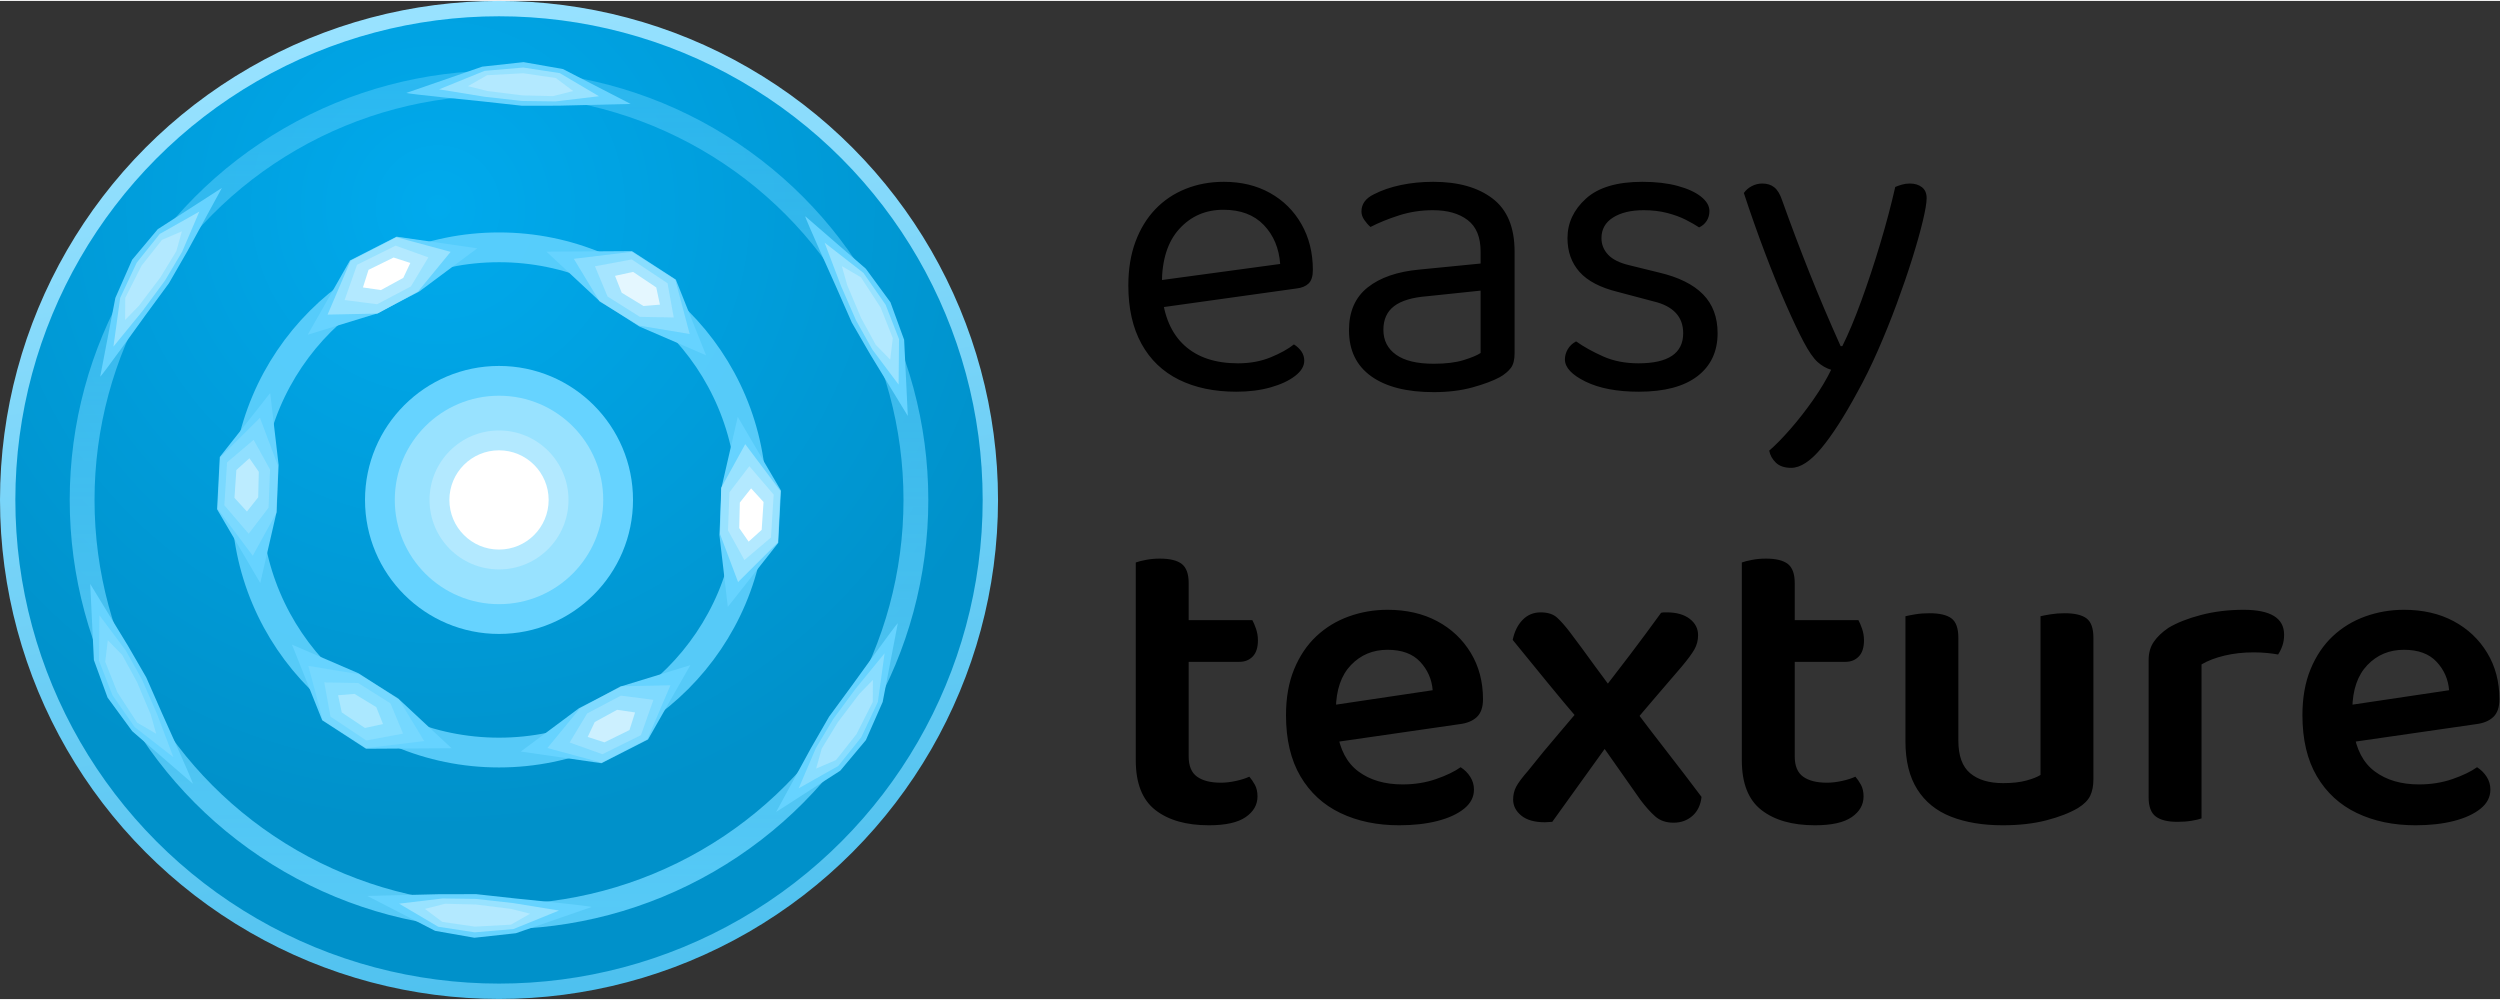 <?xml version="1.0" encoding="utf-8"?>
<svg viewBox="0 0 162.8 65" xmlns="http://www.w3.org/2000/svg" xmlns:bx="https://boxy-svg.com" width="80px" height="32px">
  <rect x="0" y="0" width="162.8" height="65" fill="#333333" stroke="none"/>
  <defs>
    <bx:grid x="0" y="0" width="190" height="80"/>
    <radialGradient id="gradient-3" gradientUnits="userSpaceOnUse" cx="152.286" cy="126.898" r="330" gradientTransform="matrix(0.638, -1.092, 1.097, 0.642, 52.727, 218.434)">
      <stop offset="0" style="stop-color: rgb(0, 170, 237);"/>
      <stop offset="1" style="stop-color: rgb(0, 145, 202);"/>
    </radialGradient>
    <linearGradient id="gradient-4" gradientUnits="userSpaceOnUse" x1="330" y1="0" x2="330" y2="660" gradientTransform="matrix(0.981, -0.195, 0.196, 0.983, -58.663, 70.698)">
      <stop offset="0" style="stop-color: rgb(152, 226, 255);"/>
      <stop offset="1" style="stop-color: rgb(78, 193, 239);"/>
    </linearGradient>
    <linearGradient gradientUnits="userSpaceOnUse" x1="512" y1="92" x2="512" y2="932" id="gradient-2">
      <stop offset="0" style="stop-color: rgb(101, 211, 255); stop-opacity: 0.5;"/>
      <stop offset="1" style="stop-color: rgb(102, 212, 255);"/>
    </linearGradient>
  </defs>
  <g transform="matrix(0.342, 0, 0, 0.342, -0.575, 0.223)">
    <g transform="matrix(0.189, 0, 0, 0.189, -0.07, -2.402)">
      <title>Logo</title>
      <g transform="matrix(1.5, 0, 0, 1.5, 17, 17)">
        <g>
          <circle style="fill: url(&quot;#gradient-3&quot;); stroke: url(&quot;#gradient-4&quot;); stroke-width: 10.312px;" cx="330" cy="330" r="330"/>
          <circle style="fill: rgb(255, 255, 255); stroke: rgb(152, 226, 255); stroke-width: 20px;" cx="330.602" cy="330.52" r="75"/>
        </g>
      </g>
      <ellipse style="fill: none; stroke: rgb(101, 211, 255); stroke-width: 30px; stroke-opacity: 0.85;" cx="512" cy="512" rx="254.5" ry="254.5"/>
      <ellipse style="fill: none; stroke: url(#gradient-2); stroke-width: 25px; stroke-opacity: 0.85;" cx="512" cy="512" rx="420" ry="420"/>
      <ellipse style="fill: rgb(102, 211, 255);" cx="512" cy="512" rx="135" ry="135"/>
      <ellipse style="fill: rgb(152, 226, 255);" cx="512" cy="512" rx="105" ry="105"/>
      <ellipse style="fill: rgb(179, 233, 255);" cx="512" cy="512" rx="70" ry="70"/>
      <ellipse style="fill: rgb(255, 255, 255);" cx="512" cy="512" rx="50" ry="50"/>
      <g>
        <path style="fill: rgb(102, 211, 255);" d="M 559.796 261.866 L 645.901 261.322 L 690.135 290.03 L 720.584 366.266 L 653.464 337.312 L 612.824 311.236 L 559.796 261.866 Z"/>
        <path style="fill: rgb(152, 226, 255); fill-opacity: 0.7;" d="M 587.376 269.073 L 646.004 261.982 L 689.549 290.074 L 704.091 344.808 L 653.022 336.352 L 613.391 312.094 L 587.376 269.073 Z"/>
        <path style="fill: rgb(179, 233, 255); fill-opacity: 0.7;" d="M 608.651 276.593 L 645.702 269.684 L 681.791 293.685 L 688.052 328.174 L 653.91 327.554 L 621.362 307.063 L 608.651 276.593 Z"/>
        <path style="fill: rgb(255, 255, 255); fill-opacity: 0.7;" d="M 628.883 286.24 L 647.073 282.255 L 670.419 297.922 L 674.117 315.242 L 657.567 316.609 L 635.629 303.249 L 628.883 286.24 Z"/>
      </g>
      <g transform="matrix(-1, 0, 0, -1, 1024, 1024)">
        <path style="fill: rgb(102, 211, 255);" d="M 559.796 261.866 L 645.901 261.322 L 690.135 290.03 L 720.584 366.266 L 653.464 337.312 L 612.824 311.236 L 559.796 261.866 Z"/>
        <path style="fill: rgb(152, 226, 255); fill-opacity: 0.3;" d="M 587.376 269.073 L 646.004 261.982 L 689.549 290.074 L 704.091 344.808 L 653.022 336.352 L 613.391 312.094 L 587.376 269.073 Z"/>
        <path style="fill: rgb(179, 233, 255); fill-opacity: 0.3;" d="M 608.651 276.593 L 645.702 269.684 L 681.791 293.685 L 688.052 328.174 L 653.91 327.554 L 621.362 307.063 L 608.651 276.593 Z"/>
        <path style="fill: rgb(255, 255, 255); fill-opacity: 0.3;" d="M 628.883 286.24 L 647.073 282.255 L 670.419 297.922 L 674.117 315.242 L 657.567 316.609 L 635.629 303.249 L 628.883 286.24 Z"/>
      </g>
      <g transform="matrix(0.5, -0.866, 0.866, 0.5, -187.405, 699.405)">
        <path style="fill: rgb(102, 211, 255);" d="M 559.796 261.866 L 645.901 261.322 L 690.135 290.03 L 720.584 366.266 L 653.464 337.312 L 612.824 311.236 L 559.796 261.866 Z"/>
        <path style="fill: rgb(152, 226, 255);" d="M 587.376 269.073 L 646.004 261.982 L 689.549 290.074 L 704.091 344.808 L 653.022 336.352 L 613.391 312.094 L 587.376 269.073 Z"/>
        <path style="fill: rgb(179, 233, 255);" d="M 608.651 276.593 L 645.702 269.684 L 681.791 293.685 L 688.052 328.174 L 653.91 327.554 L 621.362 307.063 L 608.651 276.593 Z"/>
        <path style="fill: rgb(255, 255, 255);" d="M 628.883 286.24 L 647.073 282.255 L 670.419 297.922 L 674.117 315.242 L 657.567 316.609 L 635.629 303.249 L 628.883 286.24 Z"/>
      </g>
      <g transform="matrix(-0.5, 0.866, -0.866, -0.5, 1211.405, 324.595)">
        <path style="fill: rgb(102, 211, 255);" d="M 559.796 261.866 L 645.901 261.322 L 690.135 290.03 L 720.584 366.266 L 653.464 337.312 L 612.824 311.236 L 559.796 261.866 Z"/>
        <path style="fill: rgb(152, 226, 255); fill-opacity: 0.5;" d="M 587.376 269.073 L 646.004 261.982 L 689.549 290.074 L 704.091 344.808 L 653.022 336.352 L 613.391 312.094 L 587.376 269.073 Z"/>
        <path style="fill: rgb(179, 233, 255); fill-opacity: 0.5;" d="M 608.651 276.593 L 645.702 269.684 L 681.791 293.685 L 688.052 328.174 L 653.91 327.554 L 621.362 307.063 L 608.651 276.593 Z"/>
        <path style="fill: rgb(255, 255, 255); fill-opacity: 0.5;" d="M 628.883 286.24 L 647.073 282.255 L 670.419 297.922 L 674.117 315.242 L 657.567 316.609 L 635.629 303.249 L 628.883 286.24 Z"/>
      </g>
      <g transform="matrix(0.5, 0.866, -0.866, 0.5, 699.405, -187.405)">
        <path style="fill: rgb(102, 211, 255);" d="M 559.796 261.866 L 645.901 261.322 L 690.135 290.03 L 720.584 366.266 L 653.464 337.312 L 612.824 311.236 L 559.796 261.866 Z"/>
        <path style="fill: rgb(152, 226, 255);" d="M 587.376 269.073 L 646.004 261.982 L 689.549 290.074 L 704.091 344.808 L 653.022 336.352 L 613.391 312.094 L 587.376 269.073 Z"/>
        <path style="fill: rgb(179, 233, 255);" d="M 608.651 276.593 L 645.702 269.684 L 681.791 293.685 L 688.052 328.174 L 653.91 327.554 L 621.362 307.063 L 608.651 276.593 Z"/>
        <path style="fill: rgb(255, 255, 255);" d="M 628.883 286.24 L 647.073 282.255 L 670.419 297.922 L 674.117 315.242 L 657.567 316.609 L 635.629 303.249 L 628.883 286.24 Z"/>
      </g>
      <g transform="matrix(-0.5, -0.866, 0.866, -0.5, 324.595, 1211.405)">
        <path style="fill: rgb(102, 211, 255);" d="M 559.796 261.866 L 645.901 261.322 L 690.135 290.03 L 720.584 366.266 L 653.464 337.312 L 612.824 311.236 L 559.796 261.866 Z"/>
        <path style="fill: rgb(152, 226, 255); fill-opacity: 0.4;" d="M 587.376 269.073 L 646.004 261.982 L 689.549 290.074 L 704.091 344.808 L 653.022 336.352 L 613.391 312.094 L 587.376 269.073 Z"/>
        <path style="fill: rgb(179, 233, 255); fill-opacity: 0.4;" d="M 608.651 276.593 L 645.702 269.684 L 681.791 293.685 L 688.052 328.174 L 653.91 327.554 L 621.362 307.063 L 608.651 276.593 Z"/>
        <path style="fill: rgb(255, 255, 255); fill-opacity: 0.4;" d="M 628.883 286.24 L 647.073 282.255 L 670.419 297.922 L 674.117 315.242 L 657.567 316.609 L 635.629 303.249 L 628.883 286.24 Z"/>
      </g>
      <g>
        <path style="fill: rgb(102, 211, 255);" d="M 418.728 101.923 L 495.049 75.48 L 536.756 70.919 L 576.364 77.876 L 644.666 113.037 L 571.859 114.814 L 534.894 114.844 L 495.554 110.515 C 495.554 110.515 418.921 102.923 418.728 101.923 Z"/>
        <path style="fill: rgb(152, 226, 255);" d="M 451.585 98.338 L 497.443 79.711 L 536.462 76.377 L 573.23 82.009 L 612.655 105.276 L 568.903 110.508 L 535.205 110.048 L 497.584 105.827 L 451.585 98.338 Z"/>
        <path style="fill: rgb(179, 233, 255);" d="M 480.701 95.127 L 500 84.122 L 536.316 82.123 L 569.168 86.92 L 586.625 100 L 566.472 105.16 L 535.437 104.426 L 500 100 L 480.701 95.127 Z"/>
      </g>
      <g transform="matrix(-0.5, -0.866, 0.866, -0.5, 324.595, 1211.405)">
        <path style="fill: rgb(102, 211, 255);" d="M 418.728 101.923 L 495.049 75.48 L 536.756 70.919 L 576.364 77.876 L 644.666 113.037 L 571.859 114.814 L 534.894 114.844 L 495.554 110.515 C 495.554 110.515 418.921 102.923 418.728 101.923 Z"/>
        <path style="fill: rgb(152, 226, 255); fill-opacity: 0.4;" d="M 451.585 98.338 L 497.443 79.711 L 536.462 76.377 L 573.23 82.009 L 612.655 105.276 L 568.903 110.508 L 535.205 110.048 L 497.584 105.827 L 451.585 98.338 Z"/>
        <path style="fill: rgb(179, 233, 255); fill-opacity: 0.4;" d="M 480.701 95.127 L 500 84.122 L 536.316 82.123 L 569.168 86.92 L 586.625 100 L 566.472 105.16 L 535.437 104.426 L 500 100 L 480.701 95.127 Z"/>
      </g>
      <g transform="matrix(0.5, -0.866, 0.866, 0.5, -187.405, 699.405)">
        <path style="fill: rgb(102, 211, 255);" d="M 418.728 101.923 L 495.049 75.48 L 536.756 70.919 L 576.364 77.876 L 644.666 113.037 L 571.859 114.814 L 534.894 114.844 L 495.554 110.515 C 495.554 110.515 418.921 102.923 418.728 101.923 Z"/>
        <path style="fill: rgb(152, 226, 255);" d="M 451.585 98.338 L 497.443 79.711 L 536.462 76.377 L 573.23 82.009 L 612.655 105.276 L 568.903 110.508 L 535.205 110.048 L 497.584 105.827 L 451.585 98.338 Z"/>
        <path style="fill: rgb(179, 233, 255);" d="M 480.701 95.127 L 500 84.122 L 536.316 82.123 L 569.168 86.92 L 586.625 100 L 566.472 105.16 L 535.437 104.426 L 500 100 L 480.701 95.127 Z"/>
      </g>
      <g transform="matrix(0.5, 0.866, -0.866, 0.5, 699.405, -187.405)">
        <path style="fill: rgb(102, 211, 255);" d="M 418.728 101.923 L 495.049 75.48 L 536.756 70.919 L 576.364 77.876 L 644.666 113.037 L 571.859 114.814 L 534.894 114.844 L 495.554 110.515 C 495.554 110.515 418.921 102.923 418.728 101.923 Z"/>
        <path style="fill: rgb(152, 226, 255);" d="M 451.585 98.338 L 497.443 79.711 L 536.462 76.377 L 573.23 82.009 L 612.655 105.276 L 568.903 110.508 L 535.205 110.048 L 497.584 105.827 L 451.585 98.338 Z"/>
        <path style="fill: rgb(179, 233, 255);" d="M 480.701 95.127 L 500 84.122 L 536.316 82.123 L 569.168 86.92 L 586.625 100 L 566.472 105.16 L 535.437 104.426 L 500 100 L 480.701 95.127 Z"/>
      </g>
      <g transform="matrix(-0.5, 0.866, -0.866, -0.5, 1211.405, 324.595)">
        <path style="fill: rgb(102, 211, 255);" d="M 418.728 101.923 L 495.049 75.48 L 536.756 70.919 L 576.364 77.876 L 644.666 113.037 L 571.859 114.814 L 534.894 114.844 L 495.554 110.515 C 495.554 110.515 418.921 102.923 418.728 101.923 Z"/>
        <path style="fill: rgb(152, 226, 255); fill-opacity: 0.7;" d="M 451.585 98.338 L 497.443 79.711 L 536.462 76.377 L 573.23 82.009 L 612.655 105.276 L 568.903 110.508 L 535.205 110.048 L 497.584 105.827 L 451.585 98.338 Z"/>
        <path style="fill: rgb(179, 233, 255); fill-opacity: 0.7;" d="M 480.701 95.127 L 500 84.122 L 536.316 82.123 L 569.168 86.92 L 586.625 100 L 566.472 105.16 L 535.437 104.426 L 500 100 L 480.701 95.127 Z"/>
      </g>
      <g transform="matrix(-1, 0, 0, -1, 1024, 1024)">
        <path style="fill: rgb(102, 211, 255);" d="M 418.728 101.923 L 495.049 75.48 L 536.756 70.919 L 576.364 77.876 L 644.666 113.037 L 571.859 114.814 L 534.894 114.844 L 495.554 110.515 C 495.554 110.515 418.921 102.923 418.728 101.923 Z"/>
        <path style="fill: rgb(152, 226, 255);" d="M 451.585 98.338 L 497.443 79.711 L 536.462 76.377 L 573.23 82.009 L 612.655 105.276 L 568.903 110.508 L 535.205 110.048 L 497.584 105.827 L 451.585 98.338 Z"/>
        <path style="fill: rgb(179, 233, 255);" d="M 480.701 95.127 L 500 84.122 L 536.316 82.123 L 569.168 86.92 L 586.625 100 L 566.472 105.16 L 535.437 104.426 L 500 100 L 480.701 95.127 Z"/>
      </g>
    </g>
    <g transform="matrix(1, 0, 0, 1, -3.849, -4.564)" style="">
      <title>Text</title>
      <path d="M 224.881 62.515 L 224.553 57.355 L 249.287 53.997 Q 248.959 49.493 246.175 46.585 Q 243.39 43.678 238.476 43.678 Q 233.398 43.678 230.081 47.323 Q 226.764 50.967 226.764 57.765 L 226.764 59.567 Q 227.338 66.119 231.064 69.517 Q 234.791 72.916 241.261 72.916 Q 244.7 72.916 247.485 71.77 Q 250.27 70.623 251.908 69.313 Q 252.809 69.886 253.341 70.664 Q 253.873 71.442 253.873 72.425 Q 253.873 73.981 252.112 75.332 Q 250.352 76.684 247.444 77.503 Q 244.537 78.322 240.933 78.322 Q 234.627 78.322 229.999 76.029 Q 225.372 73.735 222.874 69.19 Q 220.376 64.644 220.376 58.092 Q 220.376 53.424 221.727 49.78 Q 223.079 46.135 225.495 43.596 Q 227.911 41.057 231.269 39.706 Q 234.627 38.355 238.558 38.355 Q 243.554 38.355 247.362 40.484 Q 251.171 42.613 253.341 46.422 Q 255.511 50.23 255.511 55.144 Q 255.511 56.946 254.692 57.724 Q 253.873 58.502 252.399 58.666 Z M 278.524 72.998 Q 281.963 72.998 284.216 72.302 Q 286.468 71.606 287.451 70.951 L 287.451 59.075 L 277.295 60.14 Q 273.036 60.468 270.989 62.024 Q 268.941 63.58 268.941 66.528 Q 268.941 69.558 271.357 71.278 Q 273.773 72.998 278.524 72.998 Z M 278.442 38.355 Q 285.567 38.355 289.744 41.549 Q 293.921 44.743 293.921 51.622 L 293.921 71.033 Q 293.921 72.834 293.225 73.776 Q 292.528 74.718 291.136 75.537 Q 289.171 76.602 285.895 77.503 Q 282.619 78.404 278.524 78.404 Q 270.825 78.404 266.607 75.373 Q 262.389 72.343 262.389 66.61 Q 262.389 61.287 265.952 58.461 Q 269.515 55.635 275.821 55.062 L 287.451 53.916 L 287.451 51.622 Q 287.451 47.527 284.994 45.644 Q 282.537 43.76 278.36 43.76 Q 275.002 43.76 271.931 44.743 Q 268.859 45.726 266.484 46.954 Q 265.829 46.381 265.297 45.603 Q 264.764 44.825 264.764 44.006 Q 264.764 41.876 267.139 40.73 Q 269.351 39.583 272.258 38.969 Q 275.166 38.355 278.442 38.355 Z M 332.577 67.183 Q 332.577 72.425 328.728 75.373 Q 324.878 78.322 317.589 78.322 Q 311.365 78.322 307.434 76.397 Q 303.503 74.472 303.503 72.179 Q 303.503 71.196 304.035 70.255 Q 304.567 69.313 305.632 68.739 Q 307.843 70.296 310.792 71.606 Q 313.74 72.916 317.507 72.916 Q 326.025 72.916 326.025 67.183 Q 326.025 64.808 324.592 63.293 Q 323.159 61.778 320.374 61.123 L 313.576 59.321 Q 308.58 58.092 306.287 55.513 Q 303.994 52.933 303.994 49.083 Q 303.994 44.743 307.516 41.549 Q 311.037 38.355 318.245 38.355 Q 322.094 38.355 324.96 39.133 Q 327.827 39.911 329.424 41.18 Q 331.021 42.45 331.021 43.924 Q 331.021 44.988 330.489 45.807 Q 329.956 46.626 329.055 47.036 Q 328.073 46.381 326.557 45.603 Q 325.042 44.825 322.995 44.292 Q 320.947 43.76 318.49 43.76 Q 314.887 43.76 312.675 45.152 Q 310.464 46.545 310.464 49.083 Q 310.464 50.885 311.733 52.237 Q 313.003 53.588 315.788 54.243 L 321.439 55.635 Q 327.008 56.946 329.792 59.771 Q 332.577 62.597 332.577 67.183 Z M 348.958 68.821 Q 347.566 66.201 345.6 61.737 Q 343.634 57.273 341.546 51.745 Q 339.457 46.217 337.574 40.484 Q 338.147 39.665 339.089 39.174 Q 340.031 38.682 341.095 38.682 Q 342.488 38.682 343.389 39.419 Q 344.29 40.156 344.863 41.876 Q 347.32 48.756 350.023 55.554 Q 352.725 62.351 356.001 69.64 L 356.329 69.64 Q 358.049 66.201 359.932 61.041 Q 361.816 55.881 363.536 50.148 Q 365.256 44.415 366.403 39.337 Q 366.976 39.092 367.672 38.887 Q 368.368 38.682 369.187 38.682 Q 370.579 38.682 371.48 39.378 Q 372.381 40.074 372.381 41.467 Q 372.381 42.777 371.644 45.848 Q 370.907 48.92 369.638 52.974 Q 368.368 57.028 366.689 61.573 Q 365.01 66.119 363.086 70.5 Q 361.161 74.882 359.195 78.404 Q 355.428 85.365 352.316 89.092 Q 349.204 92.818 346.583 92.818 Q 344.699 92.818 343.675 91.835 Q 342.652 90.852 342.406 89.542 Q 344.208 87.986 346.46 85.406 Q 348.712 82.826 350.801 79.837 Q 352.889 76.848 354.199 74.145 Q 352.807 73.735 351.62 72.671 Q 350.432 71.606 348.958 68.821 Z" style="line-height: 191.825px; text-wrap-mode: nowrap;"/>
      <path d="M 221.792 138.109 L 231.865 138.109 L 231.865 147.774 Q 231.865 150.476 233.462 151.623 Q 235.059 152.77 238.008 152.77 Q 239.318 152.77 240.833 152.442 Q 242.348 152.114 243.413 151.623 Q 243.986 152.278 244.478 153.179 Q 244.969 154.08 244.969 155.39 Q 244.969 157.765 242.717 159.322 Q 240.465 160.878 235.715 160.878 Q 229.244 160.878 225.518 157.97 Q 221.792 155.063 221.792 148.511 Z M 227.934 129.756 L 227.934 121.811 L 243.986 121.811 Q 244.314 122.385 244.683 123.449 Q 245.051 124.514 245.051 125.661 Q 245.051 127.708 244.068 128.732 Q 243.086 129.756 241.529 129.756 Z M 231.865 140.321 L 221.792 140.321 L 221.792 110.837 Q 222.447 110.591 223.716 110.345 Q 224.986 110.1 226.378 110.1 Q 229.244 110.1 230.555 111.123 Q 231.865 112.147 231.865 114.768 Z M 256.785 145.48 L 256.375 138.437 L 278.325 135.161 Q 278.079 132.049 275.949 129.756 Q 273.82 127.462 269.725 127.462 Q 265.548 127.462 262.764 130.37 Q 259.979 133.277 259.897 138.683 L 260.143 142.942 Q 260.88 148.183 264.197 150.64 Q 267.514 153.097 272.592 153.097 Q 276.031 153.097 278.98 152.073 Q 281.928 151.05 283.648 149.821 Q 284.795 150.558 285.491 151.664 Q 286.187 152.77 286.187 154.08 Q 286.187 156.209 284.303 157.724 Q 282.42 159.24 279.225 160.059 Q 276.031 160.878 271.936 160.878 Q 265.63 160.878 260.757 158.543 Q 255.884 156.209 253.14 151.541 Q 250.397 146.873 250.397 139.911 Q 250.397 134.915 251.953 131.148 Q 253.509 127.381 256.171 124.883 Q 258.832 122.385 262.354 121.115 Q 265.876 119.846 269.725 119.846 Q 275.13 119.846 279.185 122.016 Q 283.239 124.186 285.573 128.036 Q 287.907 131.885 287.907 136.881 Q 287.907 139.174 286.719 140.28 Q 285.532 141.385 283.402 141.631 Z M 308.223 136.39 L 310.025 136.062 Q 313.137 132.049 315.962 128.322 Q 318.788 124.596 321.818 120.419 Q 322.146 120.337 322.391 120.337 Q 322.637 120.337 322.883 120.337 Q 325.667 120.337 327.264 121.566 Q 328.862 122.794 328.862 124.678 Q 328.862 126.152 328.165 127.381 Q 327.469 128.609 325.749 130.657 Q 323.292 133.523 320.794 136.43 Q 318.296 139.338 315.921 142.204 L 312.809 143.924 Q 309.943 147.937 306.953 152.073 Q 303.964 156.209 301.097 160.222 Q 300.77 160.222 300.401 160.263 Q 300.033 160.304 299.705 160.304 Q 296.757 160.304 295.201 159.035 Q 293.645 157.765 293.645 155.964 Q 293.645 154.653 294.218 153.548 Q 294.791 152.442 296.511 150.476 Q 299.296 146.955 302.285 143.474 Q 305.274 139.993 308.223 136.39 Z M 314.201 137.127 L 316.495 138.437 Q 319.689 142.696 323.006 146.955 Q 326.323 151.213 329.517 155.472 Q 329.271 157.765 327.797 159.076 Q 326.323 160.386 324.193 160.386 Q 322.064 160.386 320.712 159.199 Q 319.361 158.011 317.887 156.046 Q 315.676 152.933 313.341 149.575 Q 311.007 146.218 308.796 143.187 L 306.83 141.631 Q 303.309 137.536 300.074 133.564 Q 296.839 129.592 293.563 125.579 Q 294.054 123.204 295.446 121.77 Q 296.839 120.337 298.886 120.337 Q 300.934 120.337 302.039 121.361 Q 303.145 122.385 304.455 124.105 Q 306.749 127.135 309.165 130.493 Q 311.581 133.851 314.201 137.127 Z M 337.191 138.109 L 347.265 138.109 L 347.265 147.774 Q 347.265 150.476 348.862 151.623 Q 350.459 152.77 353.407 152.77 Q 354.718 152.77 356.233 152.442 Q 357.748 152.114 358.813 151.623 Q 359.386 152.278 359.877 153.179 Q 360.369 154.08 360.369 155.39 Q 360.369 157.765 358.117 159.322 Q 355.864 160.878 351.114 160.878 Q 344.644 160.878 340.918 157.97 Q 337.191 155.063 337.191 148.511 Z M 343.334 129.756 L 343.334 121.811 L 359.386 121.811 Q 359.714 122.385 360.082 123.449 Q 360.451 124.514 360.451 125.661 Q 360.451 127.708 359.468 128.732 Q 358.485 129.756 356.929 129.756 Z M 347.265 140.321 L 337.191 140.321 L 337.191 110.837 Q 337.846 110.591 339.116 110.345 Q 340.385 110.1 341.778 110.1 Q 344.644 110.1 345.954 111.123 Q 347.265 112.147 347.265 114.768 Z M 368.345 144.907 L 368.345 138.437 L 378.419 138.437 L 378.419 144.743 Q 378.419 149.084 380.671 150.968 Q 382.923 152.851 386.936 152.851 Q 389.557 152.851 391.359 152.36 Q 393.161 151.869 394.062 151.295 L 394.062 138.437 L 404.135 138.437 L 404.135 152.114 Q 404.135 153.998 403.521 155.267 Q 402.907 156.537 401.187 157.602 Q 398.812 158.994 395.167 159.936 Q 391.523 160.878 386.854 160.878 Q 381.203 160.878 377.026 159.24 Q 372.85 157.602 370.597 154.039 Q 368.345 150.476 368.345 144.907 Z M 404.135 142.368 L 394.062 142.368 L 394.062 121.074 Q 394.717 120.91 395.986 120.706 Q 397.256 120.501 398.648 120.501 Q 401.515 120.501 402.825 121.484 Q 404.135 122.467 404.135 125.169 Z M 378.419 142.368 L 368.345 142.368 L 368.345 121.074 Q 369 120.91 370.229 120.706 Q 371.457 120.501 372.931 120.501 Q 375.798 120.501 377.108 121.484 Q 378.419 122.467 378.419 125.169 Z M 424.721 130.247 L 424.721 141.467 L 414.648 141.467 L 414.648 129.428 Q 414.648 127.381 415.631 125.947 Q 416.613 124.514 418.415 123.286 Q 420.872 121.811 424.64 120.829 Q 428.407 119.846 432.748 119.846 Q 440.446 119.846 440.446 124.596 Q 440.446 125.743 440.119 126.684 Q 439.791 127.626 439.3 128.363 Q 438.481 128.2 437.252 128.077 Q 436.024 127.954 434.631 127.954 Q 431.683 127.954 429.103 128.568 Q 426.523 129.182 424.721 130.247 Z M 414.648 138.109 L 424.721 138.601 L 424.721 159.567 Q 424.066 159.813 422.838 160.018 Q 421.609 160.222 420.135 160.222 Q 417.35 160.222 415.999 159.199 Q 414.648 158.175 414.648 155.554 Z M 450.322 145.48 L 449.913 138.437 L 471.862 135.161 Q 471.616 132.049 469.487 129.756 Q 467.357 127.462 463.262 127.462 Q 459.085 127.462 456.301 130.37 Q 453.516 133.277 453.434 138.683 L 453.68 142.942 Q 454.417 148.183 457.734 150.64 Q 461.051 153.097 466.129 153.097 Q 469.569 153.097 472.517 152.073 Q 475.465 151.05 477.185 149.821 Q 478.332 150.558 479.028 151.664 Q 479.724 152.77 479.724 154.08 Q 479.724 156.209 477.841 157.724 Q 475.957 159.24 472.763 160.059 Q 469.569 160.878 465.474 160.878 Q 459.167 160.878 454.294 158.543 Q 449.421 156.209 446.678 151.541 Q 443.934 146.873 443.934 139.911 Q 443.934 134.915 445.49 131.148 Q 447.046 127.381 449.708 124.883 Q 452.37 122.385 455.891 121.115 Q 459.413 119.846 463.262 119.846 Q 468.668 119.846 472.722 122.016 Q 476.776 124.186 479.11 128.036 Q 481.444 131.885 481.444 136.881 Q 481.444 139.174 480.257 140.28 Q 479.069 141.385 476.94 141.631 Z" style="line-height: 191.825px; text-wrap-mode: nowrap;"/>
    </g>
  </g>
</svg>